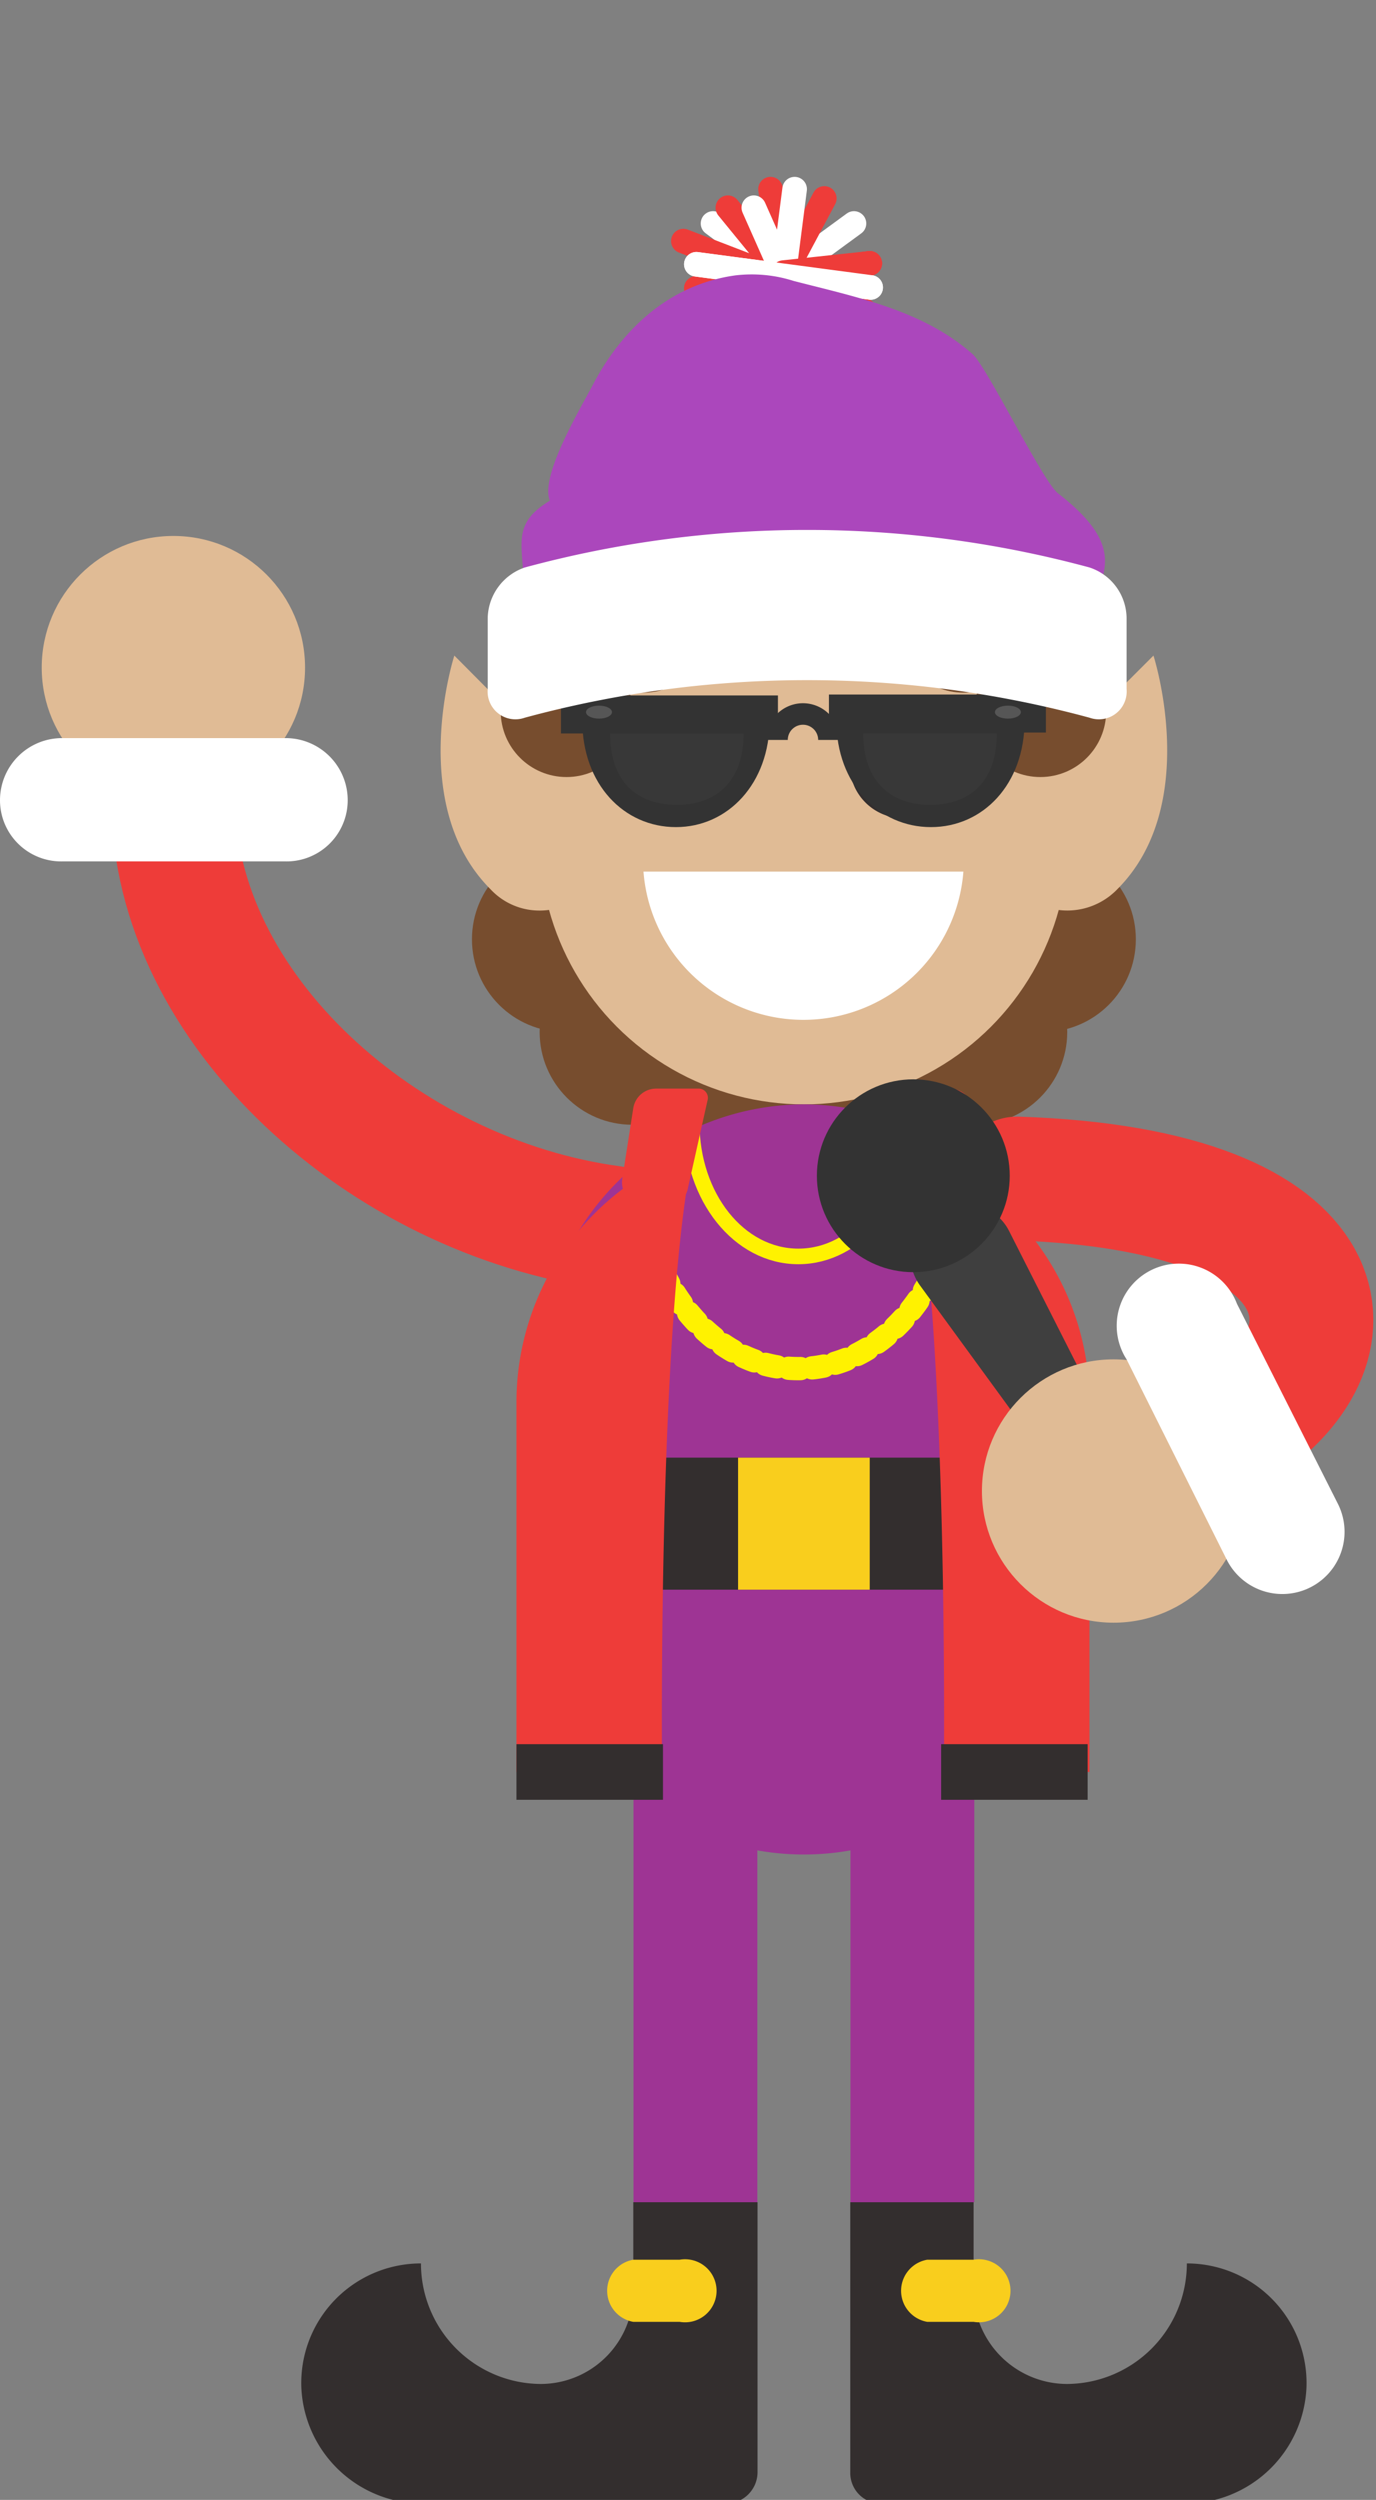 <svg xmlns="http://www.w3.org/2000/svg" width="148.4" height="269.6"><rect width="100%" height="100%" fill="#808080" stroke="none"/><g><g data-name="Right Foot"><path d="M128 244.1a13 13 0 0 1-12.9 13 10.1 10.1 0 0 1-10.1-10v-9.6H91.7v29.2A3.3 3.3 0 0 0 95 270h32.7a13.1 13.1 0 0 0 13.2-12.5 12.9 12.9 0 0 0-12.9-13.4z" fill="#332e2e"/><path d="M105 250.4h-5a3.4 3.4 0 0 1 0-6.7h5a3.4 3.4 0 1 1 0 6.7z" fill="#f9ce1d"/></g><g data-name="Left Arm"><path d="M66 132.4c-24.6-3.3-47.3-23.6-47.3-46.1" fill="none" stroke="#ee3c39" stroke-linecap="round" stroke-miterlimit="10" stroke-width="13.357"/><circle cx="18.7" cy="72" r="14.2" fill="#e0bb95"/><path d="M30.8 79.6H6.7A6.7 6.7 0 0 0 0 86.3a6.6 6.6 0 0 0 6.7 6.6h24.1a6.6 6.6 0 0 0 6.7-6.6 6.7 6.7 0 0 0-6.7-6.7z" fill="#fff"/></g><g><g fill="#774d2e"><circle cx="60.9" cy="101.3" r="10"/><circle cx="68.2" cy="111.3" r="10"/><circle cx="80.9" cy="116.7" r="10"/><circle cx="112.5" cy="101.3" r="10"/><circle cx="105.1" cy="111.3" r="10"/><circle cx="92.4" cy="116.7" r="10"/></g><g fill="#e0bb95"><path d="M124.4 70.7l-14.6 14.6a7.7 7.7 0 0 0-2.2 5.3 7.5 7.5 0 0 0 12.9 5.3c9.1-9.1 3.9-25.2 3.9-25.2zM49 70.7s-5.2 16.1 3.9 25.2a7.2 7.2 0 0 0 5.3 2.3 7.5 7.5 0 0 0 7.5-7.6 7.3 7.3 0 0 0-2.2-5.3z"/></g><circle cx="86.7" cy="90.6" r="28.5" fill="#e0bb95"/><g><g fill="#332e2e"><path d="M80.9 82.4a5.7 5.7 0 0 1-5.7 5.8 5.8 5.8 0 1 1 0-11.5 5.7 5.7 0 0 1 5.7 5.7zM103.9 82.4a5.7 5.7 0 0 1-5.7 5.8 5.8 5.8 0 1 1 0-11.5 5.7 5.7 0 0 1 5.7 5.7z"/></g><path d="M103.9 94a17.3 17.3 0 0 1-34.5 0z" fill="#fff"/></g><g fill="#774d2e"><circle cx="61.1" cy="76.7" r="7.1"/><circle cx="80.9" cy="62.1" r="7.1"/><circle cx="69.4" cy="67.6" r="7.1"/><circle cx="112.2" cy="76.7" r="7.1"/><circle cx="92.4" cy="62.1" r="7.1"/><circle cx="103.9" cy="67.6" r="7.1"/></g><g><path d="M62.8 77.7c0 6.9 4.5 11.5 10.1 11.5S83 84.5 83 77.7z" fill="#333"/><path d="M65.8 79.1c0 5.5 3.2 7.7 7.2 7.7s7.2-2.3 7.2-7.7z" fill="#383838"/><path d="M60.5 75h23.4v4.1H60.5z" fill="#333"/><ellipse cx="64.6" cy="76.8" rx="1.4" ry=".7" fill="#565656"/><path d="M110.5 77.7c0 6.9-4.5 11.5-10.1 11.5s-10.2-4.6-10.2-11.5z" fill="#333"/><path d="M107.5 79.1c0 5.5-3.2 7.7-7.2 7.7s-7.2-2.3-7.2-7.7z" fill="#383838"/><path d="M112.8 79H89.4v-4.1h23.4z" fill="#333"/><ellipse cx="108.7" cy="76.8" rx="1.4" ry=".7" fill="#565656"/><path d="M83.8 79.8a2.8 2.8 0 0 1 5.6 0" fill="none" stroke="#333" stroke-miterlimit="10" stroke-width="2.321"/></g><path d="M83.1 20.4l2.8 18.7m7.9-10.7l-18.7 2.7" fill="none" stroke="#ee3c39" stroke-linecap="round" stroke-miterlimit="10" stroke-width="2.652"/><path d="M76.9 24.1l15.2 11.3m0-11.3L76.8 35.3" fill="none" stroke="#fff" stroke-linecap="round" stroke-miterlimit="10" stroke-width="2.652"/><path d="M78.5 22.4l12 14.7m3.3-8.7l-18.7 2.7m13.8-9.7L80 38.1m13.2-4.6L73.7 26" fill="none" stroke="#ee3c39" stroke-linecap="round" stroke-miterlimit="10" stroke-width="2.652"/><path d="M85.7 20.4l-2.4 18.7m-2-16.7l7.1 16m-13.3-9.9L93.9 31" fill="none" stroke="#fff" stroke-linecap="round" stroke-miterlimit="10" stroke-width="2.652"/><path d="M93.8 28.4l-9.3 1" fill="none" stroke="#ee3c39" stroke-linecap="round" stroke-miterlimit="10" stroke-width="2.652"/><path d="M75.1 28.5L93.9 31" fill="none" stroke="#fff" stroke-linecap="round" stroke-miterlimit="10" stroke-width="2.652"/><path d="M56.5 63.7c0-4.9-1.5-7.1 2.8-9.7-1.1-2.7 3.4-10.1 4.8-12.8 3-5.6 8-10.5 15.2-11.5a14.9 14.9 0 0 1 6.3.6c7 1.8 14 3.2 19.3 7.9 1.5 1.3 7.6 13.8 9.2 15 8.5 6.6 3.9 9.3 3.2 14.4a315.3 315.3 0 0 0-48.5-4.1" fill="#ab47bc"/><path d="M121.5 74.3a3 3 0 0 1-4 3.1 116.5 116.5 0 0 0-60.9 0 3 3 0 0 1-4-3.1v-7.7a5.9 5.9 0 0 1 4-5.4 116.5 116.5 0 0 1 60.9 0 5.8 5.8 0 0 1 4 5.4z" fill="#fff"/></g><g><path d="M98.4 184.9v52.6" fill="none" stroke="#9e3494" stroke-miterlimit="10" stroke-width="13.357"/><g><path d="M75 184.9v52.6" fill="none" stroke="#9e3494" stroke-miterlimit="10" stroke-width="13.357"/><g><path d="M45.4 244.1a13 13 0 0 0 12.9 13 10 10 0 0 0 10-10v-9.6h13.4v29.2a3.4 3.4 0 0 1-3.4 3.3H45.7a13.1 13.1 0 0 1-13.2-12.5 12.9 12.9 0 0 1 12.9-13.4z" fill="#332e2e"/><path d="M68.3 250.4h5a3.4 3.4 0 1 0 0-6.7h-5a3.4 3.4 0 0 0 0 6.7z" fill="#f9ce1d"/></g></g><path d="M86.7 119.1a28.6 28.6 0 0 0-28.5 28.5v23.9a28.5 28.5 0 0 0 57 0v-23.9a28.6 28.6 0 0 0-28.5-28.5z" fill="#9e3494"/><g><path fill="#332e2e" d="M58.2 157.2h57v14.24h-57z"/><path fill="#f9ce1d" d="M79.6 157.2h14.2v14.24H79.6z"/></g><path d="M103.3 125.9c0 12-7.7 21.7-17.2 21.7S69 137.9 69 125.9" fill="none" stroke="#fff200" stroke-linecap="round" stroke-miterlimit="10" stroke-width="2.514" stroke-dasharray="1.268,1.268"/><path d="M97.6 121.1c0 8-5.1 14.4-11.5 14.4s-11.5-6.4-11.5-14.4" fill="none" stroke="#fff200" stroke-linecap="round" stroke-miterlimit="10" stroke-width="1.681"/><g><path d="M74.8 124.1a28.8 28.8 0 0 0-19.1 27.1v39.9h15.7s-.5-48.9 3.4-67z" fill="#ee3c39"/><path d="M71.8 130.1h-2.2a2.6 2.6 0 0 1-2.5-2.9l1.2-7.7a2.5 2.5 0 0 1 2.5-2.1h4.5a1 1 0 0 1 1 1.3l-2.1 9.4a2.4 2.4 0 0 1-2.4 2zM98.4 124.1a28.8 28.8 0 0 1 19.1 27.1v39.9h-15.7s.5-48.9-3.4-67z" fill="#ee3c39"/><path d="M101.4 130.1h2.2a2.6 2.6 0 0 0 2.5-2.9l-1.2-7.7a2.5 2.5 0 0 0-2.5-2.1h-4.5a1 1 0 0 0-1 1.3l2.1 9.4a2.4 2.4 0 0 0 2.4 2z" fill="#ee3c39"/><path fill="#332e2e" d="M55.7 188.1h15.8v6H55.7zM101.5 188.1h15.8v6h-15.8z"/></g></g><g data-name="Right Arm"><path d="M109.7 127.1c36.2 1.2 37.6 18.6 23.2 27.3" fill="none" stroke="#ee3c39" stroke-linecap="round" stroke-miterlimit="10" stroke-width="13.357"/><g><path d="M119.4 160.8c-1.6 1-3.8.3-5.1-1.5l-15.1-20.7c-1.5-2.1-1.3-4.9.5-6l3.5-2.1c1.8-1.1 4.4-.1 5.6 2.2l11.6 22.9c1 2 .6 4.3-1 5.2z" fill="#3f3f3f"/><circle cx="98.5" cy="126.8" r="10.4" fill="#333"/></g><circle cx="120.1" cy="160.8" r="14.2" fill="#e0bb95"/><path d="M144.3 162.2l-10.9-21.6a6.7 6.7 0 1 0-11.9 6l10.8 21.6a6.7 6.7 0 0 0 12-6z" fill="#fff"/></g></g></svg>